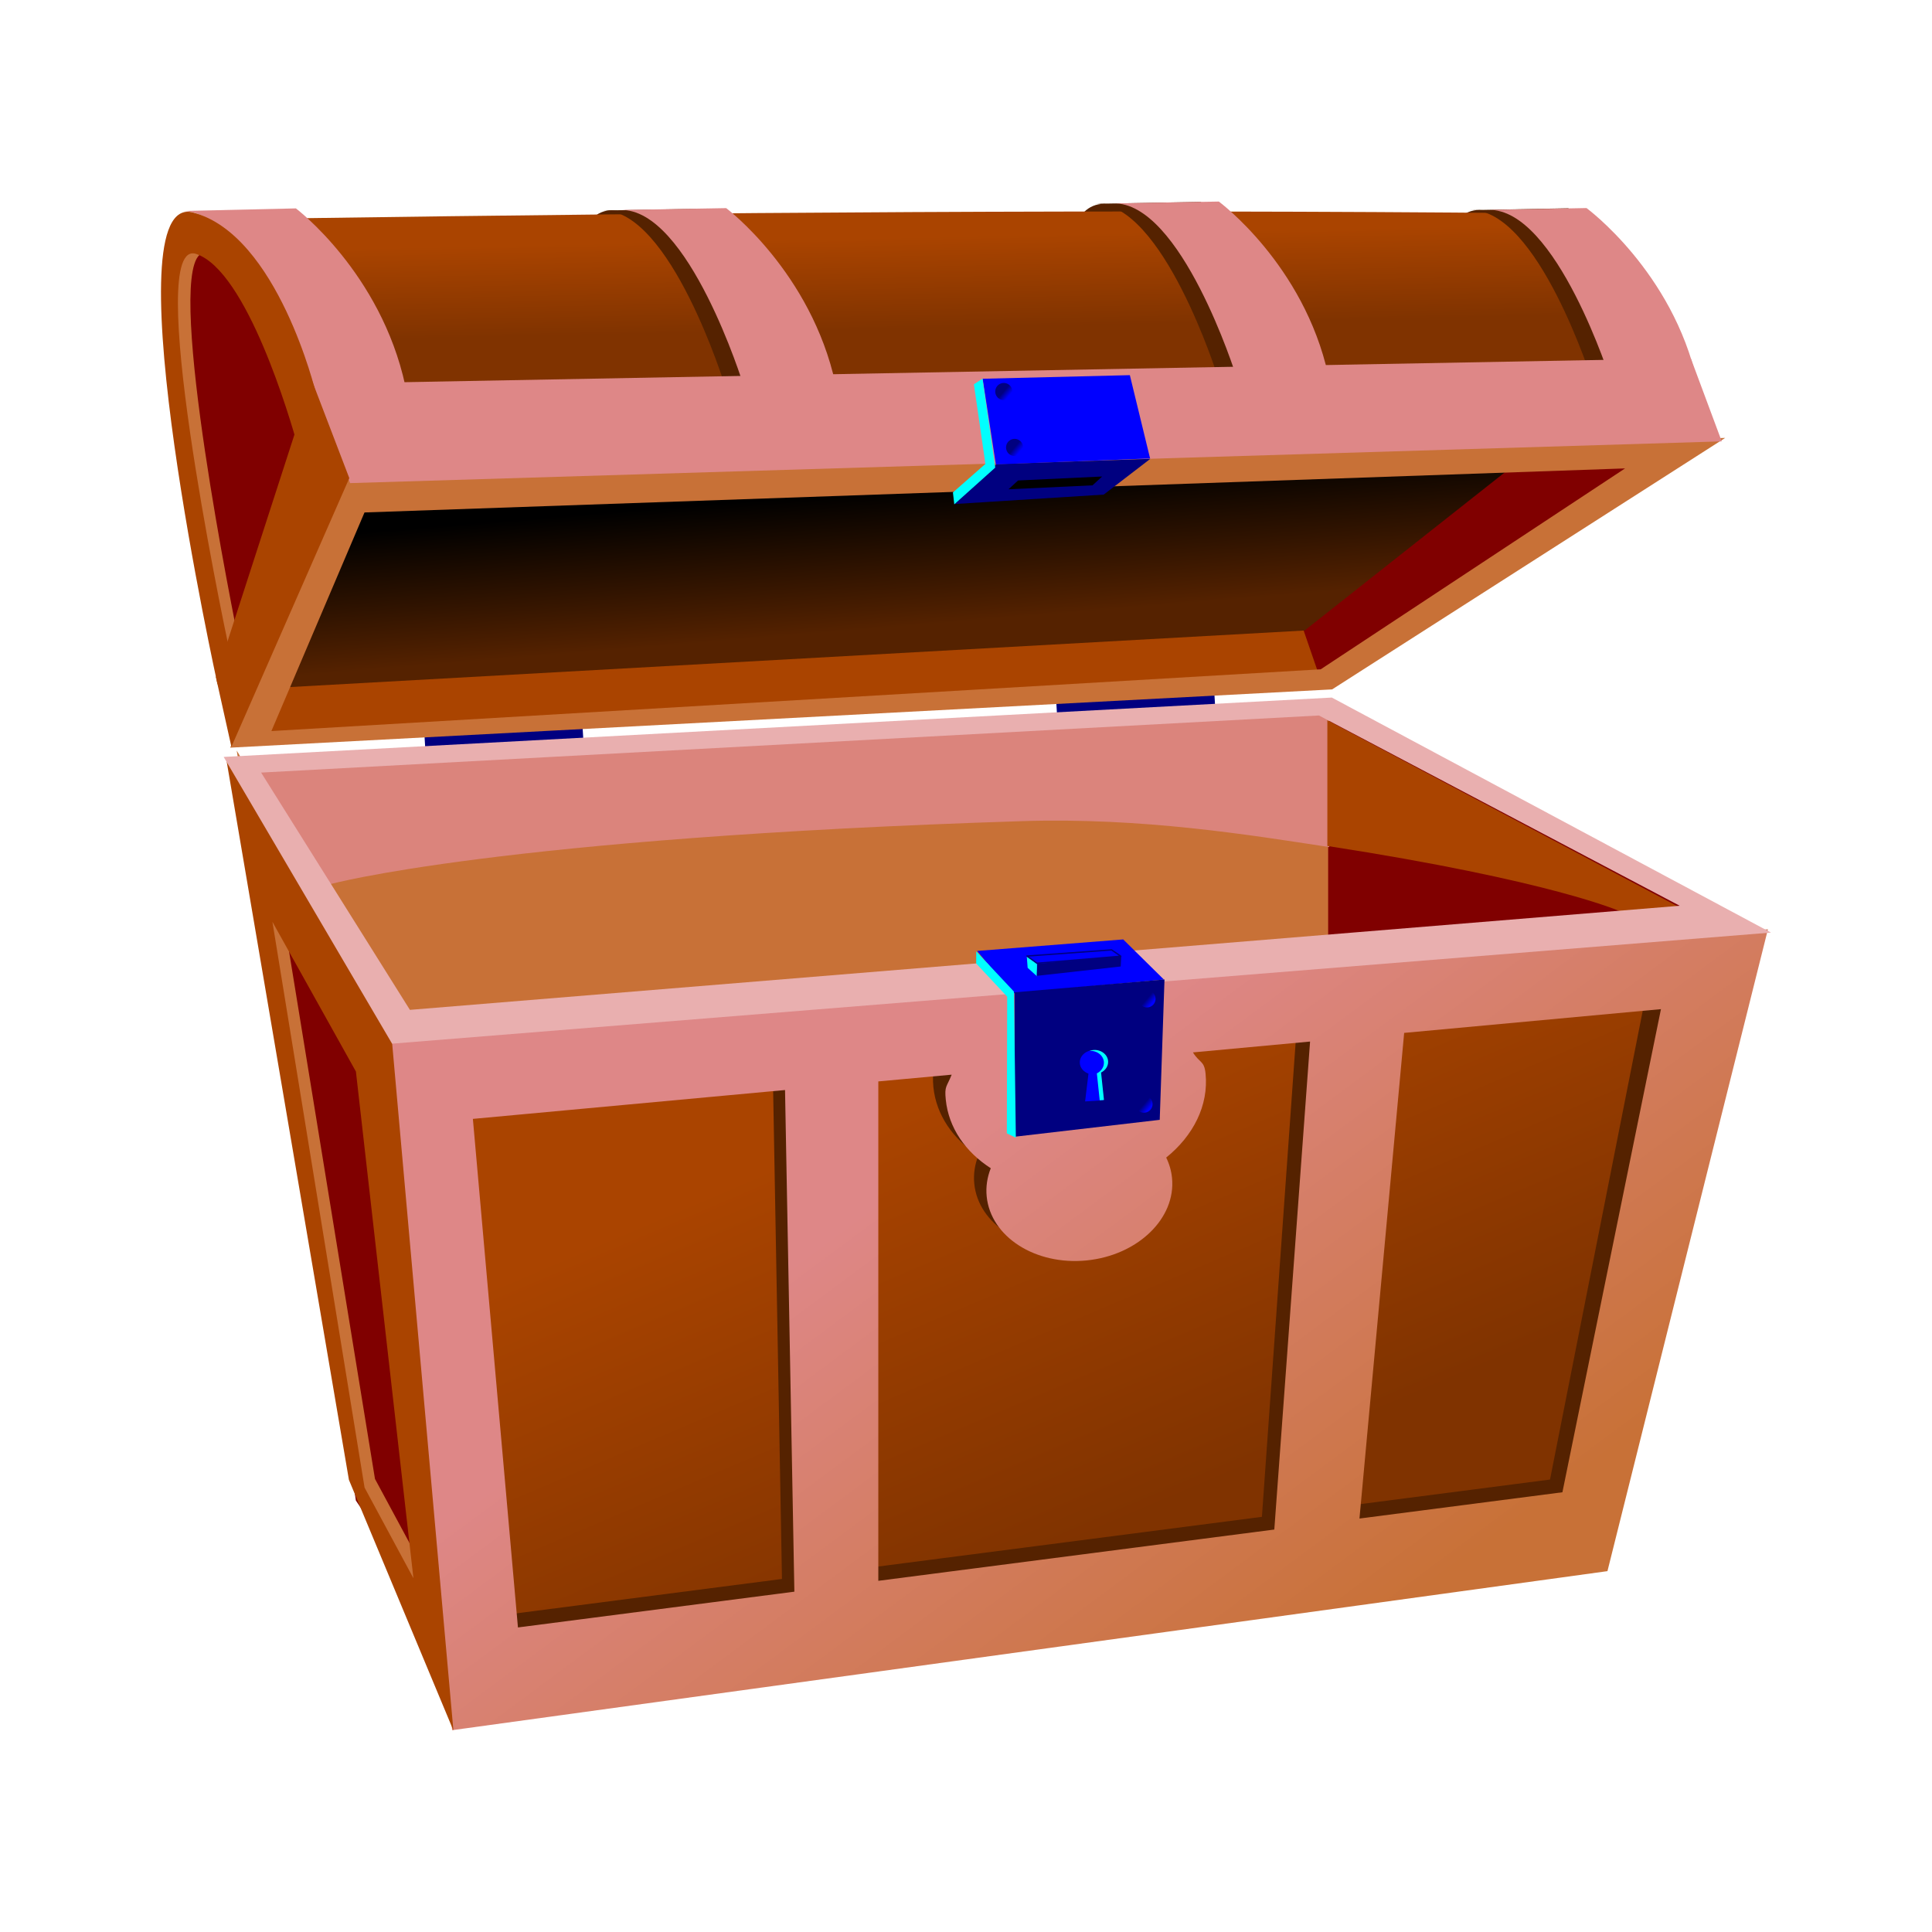 <svg:svg xmlns:dc="http://purl.org/dc/elements/1.1/" xmlns:ns1="http://www.inkscape.org/namespaces/inkscape" xmlns:ns2="http://www.w3.org/1999/xlink" xmlns:ns4="http://web.resource.org/cc/" xmlns:rdf="http://www.w3.org/1999/02/22-rdf-syntax-ns#" xmlns:svg="http://www.w3.org/2000/svg" height="510.92" id="svg4054" version="1.0" viewBox="-42.573 -53.3 510.92 510.92" width="510.92" ns1:version="0.91 r13725">
  <svg:defs id="defs4056">
    <svg:linearGradient id="linearGradient5668">
      <svg:stop id="stop5670" offset="0" style="stop-color:#000080" />
      <svg:stop id="stop5672" offset="1" style="stop-color:#0000ff" />
    </svg:linearGradient>
    <svg:linearGradient gradientUnits="userSpaceOnUse" id="linearGradient4767" x1="424.36" x2="524.87" y1="571.42" y2="706.92">
      <svg:stop id="stop4763" offset="0" style="stop-color:#de8787" />
      <svg:stop id="stop4765" offset="1" style="stop-color:#c87137" />
    </svg:linearGradient>
    <svg:linearGradient gradientUnits="userSpaceOnUse" id="linearGradient4775" x1="364.06" x2="412.25" y1="595.99" y2="709.15">
      <svg:stop id="stop4771" offset="0" style="stop-color:#aa4400" />
      <svg:stop id="stop4773" offset="1" style="stop-color:#803300" />
    </svg:linearGradient>
    <svg:linearGradient gradientUnits="userSpaceOnUse" id="linearGradient5602" x1="349.91" x2="346.93" y1="467.93" y2="431.45">
      <svg:stop id="stop5598" offset="0" style="stop-color:#552200" />
      <svg:stop id="stop5600" offset="1" style="stop-color:#000000" />
    </svg:linearGradient>
    <svg:linearGradient gradientTransform="matrix(1 0 0 1.017 0 -6.874)" gradientUnits="userSpaceOnUse" id="linearGradient5646" x1="363.42" x2="363.89" y1="364.27" y2="388.08">
      <svg:stop id="stop5642" offset="0" style="stop-color:#aa4400" />
      <svg:stop id="stop5644" offset="1" style="stop-color:#803300" />
    </svg:linearGradient>
    <svg:linearGradient gradientUnits="userSpaceOnUse" id="linearGradient5694" x1="400.87" x2="402.58" y1="568.82" y2="570.25" ns2:href="#linearGradient5668" />
  </svg:defs>
  <svg:g id="layer1" transform="translate(-171.54 -354.05)">
    <svg:path d="m299.34 363.45c0 4.09-4.1 7.41-9.16 7.41s-9.17-3.32-9.17-7.41 4.11-7.41 9.17-7.41 9.16 3.32 9.16 7.41z" id="path5770" style="fill:#552200" transform="matrix(.803 0 0 1 57.785 .297)" />
    <svg:path d="m299.34 363.45c0 4.09-4.1 7.41-9.16 7.41s-9.17-3.32-9.17-7.41 4.11-7.41 9.17-7.41 9.16 3.32 9.16 7.41z" id="path5772" style="fill:#552200" transform="matrix(.803 0 0 1 187.84 -1.387)" />
    <svg:path d="m299.34 363.45c0 4.09-4.1 7.41-9.16 7.41s-9.17-3.32-9.17-7.41 4.11-7.41 9.17-7.41 9.16 3.32 9.16 7.41z" id="path5774" style="fill:#552200" transform="matrix(.803 0 0 1 287.07 .241)" />
    <svg:path d="m177.98 360.69l22.32 25.89 13.99 39.88-24.11 57.74-5.65-18.45-8.93-55.36-2.09-33.63 4.47-16.07z" id="path5765" style="fill-rule:evenodd;fill:#800000" />
    <svg:path d="m533.6 357.13c-109.65-1.01-218.23-0.22-326.34 1.35l22.56 45.16 333.77-1.6-29.99-44.91z" id="path5638" style="fill-rule:evenodd;fill:url(#linearGradient5646)" />
    <svg:rect height="7.612" id="rect5614" style="fill:#000080" transform="rotate(-3.423)" width="41.866" x="211.22" y="506.89" />
    <svg:rect height="7.612" id="rect5616" style="fill:#000080" transform="rotate(-3.423)" width="41.866" x="378.53" y="508.13" />
    <svg:path d="m478.71 488.04l0.74 77.42 110.93-12.65-5.21-8.94-106.46-55.83z" id="path4741" style="fill-rule:evenodd;fill:#800000" />
    <svg:path d="m194.31 502.93l46.16 79.66 239.73-15.64v-79.66l-285.89 15.64z" id="path4743" style="fill-rule:evenodd;fill:#c87137" />
    <svg:path d="m198.34 536.16l29.31 46.44 14.08 142.76-18.65-27.79-24.74-161.41z" id="path4729" style="fill-rule:evenodd;fill:#800000" />
    <svg:path d="m191.57 499.23l30.47 193.38 29.31 63.19-16-182.35-43.78-74.22zm12.19 43.01l22.09 39.58 15.2 134.01-12.92-23.98-24.37-149.61z" id="path4725" style="fill-rule:evenodd;fill:#c87137" />
    <svg:path d="m247.85 588.54l328.8-30.6-31.78 147.92-280.93 33.35-16.09-150.67z" id="path4692" style="fill-rule:evenodd;fill:url(#linearGradient4775)" />
    <svg:path d="m589.42 544.74l-175.13 12.73c-2.24-0.13-4.53-0.09-6.87 0.14-1.7 0.18-3.36 0.45-4.98 0.8l-171.78 13.76 16.84 178.56 303.29-37.86 38.63-168.13zm-24.49 15.52l-26.06 131.76-53.66 6.95 11.81-132.44 67.91-6.27zm-92.79 8.57l-9.46 133.05-104.72 13.56v-136.07l19.41-1.78c-1.35 3.36-1.93 6.94-1.57 10.61 0.75 7.46 5.24 13.84 11.9 18.13-0.94 2.37-1.34 4.9-1.08 7.48 1.07 10.69 12.93 18.26 26.46 16.9s23.63-11.14 22.55-21.82c-0.19-1.91-0.72-3.71-1.54-5.38 7.15-5.75 11.26-13.78 10.42-22.21-0.35-3.47-1.53-6.7-3.35-9.6l30.98-2.87zm-138.85 12.82l2.47 136.66-73.1 9.46-11.91-138.49 82.54-7.63z" id="path4690" style="fill-rule:evenodd;fill:#552200" />
    <svg:path d="m596.5 546.5l-178.93 14.33c-2.24-0.13-4.54-0.09-6.87 0.15-1.71 0.17-3.37 0.44-4.99 0.79l-173.46 14.04 16.28 182.49 305.53-42.06 42.44-169.74zm-28.29 21.12l-26.06 127.76-53.67 6.95 11.82-128.43 67.91-6.28zm-92.79 8.57l-9.46 129.05-104.72 13.56v-132.07l19.4-1.78c-1.35 3.36-1.93 2.94-1.56 6.61 0.75 7.46 5.23 13.84 11.9 18.13-0.94 2.37-1.34 4.9-1.08 7.48 1.07 10.69 12.93 18.26 26.45 16.9 13.53-1.36 23.63-11.14 22.56-21.82-0.19-1.9-0.72-3.71-1.54-5.38 7.14-5.75 11.26-13.78 10.41-22.21-0.35-3.47-1.53-2.7-3.34-5.6l30.98-2.87zm-138.85 12.82l2.47 132.66-73.1 9.46-11.92-134.49 82.55-7.63z" id="path4669" style="fill-rule:evenodd;fill:url(#linearGradient4767)" />
    <svg:path d="m188.81 501.53l32.43 190.57 27.63 66.27-16.28-182.62-43.78-74.22zm12.2 43l22.08 39.59 15.21 134-12.92-23.97-24.37-149.62z" id="path4714" style="fill-rule:evenodd;fill:#aa4400" />
    <svg:path d="m480.48 489.29l-284.52 13.61 20.26 31.69s44.44-12.28 183.12-16.69c31.68-1 60.2 3.66 81.14 6.86v-35.47z" id="path5554" style="fill-rule:evenodd;fill:#db847c" />
    <svg:path d="m479.99 491.22v33.25c59.57 9.21 77.53 17.33 77.53 17.33l15.36-1.23-92.89-49.35z" id="path5547" style="fill-rule:evenodd;fill:#aa4400" />
    <svg:path d="m481.17 485.22l-293.05 15.7 44.53 75.83 364.66-29.38-116.14-62.15zm-3.41 4.74l95.41 50.32-335.8 27.53-39.35-62.75 279.74-15.1z" id="path4641" style="fill-rule:evenodd;fill:#e9afaf" />
    <svg:path d="m475.1 461.02l-269.34 17.04-6.24 17.42 278.86-15.09-3.28-19.37z" id="path5590" style="fill-rule:evenodd;fill:#aa4400" />
    <svg:path d="m471.82 461.98l6.77 19.66 81.27-57.63-35.4-3.28-52.64 41.25z" id="path5592" style="fill-rule:evenodd;fill:#800000" />
    <svg:path d="m535.79 418.66l-313.93 13.54-17.41 50.31 269.52-15.02 61.82-48.83z" id="path5594" style="fill-rule:evenodd;fill:url(#linearGradient5602)" />
    <svg:path d="m585.19 416.56l-364.15 10.49-31.2 71.42 291.41-15.41 103.94-66.5zm-26.47 8.06l-80.49 53.13-277.49 16.33 24.62-57.81 333.36-11.65z" id="path5604" style="fill-rule:evenodd;fill:#c87137" />
    <svg:path d="m288.28 356.42l27.93-0.5s22.45 16.96 28.93 46.89h-24.44s-14.47-46.89-32.42-46.39z" id="path5620" style="fill-rule:evenodd;fill:#552200" />
    <svg:path d="m293.08 356.28l27.93-0.49s22.45 16.85 28.93 46.59h-24.44s-14.46-46.59-32.42-46.1z" id="path5618" style="fill-rule:evenodd;fill:#de8787" />
    <svg:path d="m418.56 354.64l27.93-0.49s22.45 16.7 28.93 46.18h-24.44s-14.47-46.18-32.42-45.69z" id="path5630" style="fill-rule:evenodd;fill:#552200" />
    <svg:path d="m423.36 354.54l27.93-0.49s22.45 16.59 28.93 45.87h-24.44s-14.46-45.87-32.42-45.38z" id="path5632" style="fill-rule:evenodd;fill:#de8787" />
    <svg:path d="m517.78 356.32l25.93-0.49s22.45 16.7 28.94 46.18h-22.45s-14.46-46.18-32.42-45.69z" id="path5634" style="fill-rule:evenodd;fill:#552200" />
    <svg:path d="m522.58 356.26l25.94-0.49s22.81 16.76 29.3 46.03l-22.81-0.19s-14.47-45.84-32.43-45.35z" id="path5636" style="fill-rule:evenodd;fill:#de8787" />
    <svg:g id="g5725">
      <svg:path d="m387.36 552.23l38.64-3.05 10.76 10.61-40.11 3.68-9.29-11.24z" id="path4657" style="fill-rule:evenodd;fill:#0000ff" />
      <svg:path d="m436.92 559.77l-1.26 37.12-38.37 4.47-0.05-38.19 39.68-3.4z" id="path4659" style="fill-rule:evenodd;fill:#000080" />
      <svg:path d="m387.14 552.34l-0.02 3.21 8.2 8.77-0.09 36.15 2.38 1.15-0.51-38.65-9.96-10.63z" id="path4663" style="fill-rule:evenodd;fill:#00ffff" />
      <svg:g id="g5586" transform="matrix(.999 -.04 .035 .882 -20.853 84.859)">
        <svg:path d="m419.03 578.67c-1.99 0-3.62 1.62-3.62 3.62 0 1.49 0.9 2.76 2.18 3.32l-1.18 8.29 4.75-0.13-0.48-8.25c1.17-0.6 1.97-1.82 1.97-3.23 0-2-1.62-3.62-3.62-3.62z" id="path5577" style="fill:#0000ff" />
        <svg:path d="m419.29 578.6c-0.43 0-0.84 0.08-1.23 0.22 0.04 0 0.07-0.01 0.1-0.01 2 0 3.63 1.62 3.63 3.62 0 1.41-0.81 2.62-1.98 3.22l0.47 8.08 1.13-0.03-0.48-8.26c1.17-0.59 1.98-1.81 1.98-3.22 0-2-1.63-3.62-3.62-3.62z" id="path5570" style="fill:#00ffff" />
      </svg:g>
      <svg:path d="m400.49 553.51l0.24 3.18 2.48 2.24-0.01-3.25-2.71-2.17z" id="path5661" style="fill-rule:evenodd;fill:#00ffff" />
      <svg:path d="m403.28 555.64l22.21-2.09-0.15 2.79-22.22 2.48 0.16-3.18z" id="path5663" style="fill-rule:evenodd;fill:#000080" />
      <svg:path d="m403.2 555.48l22.16-1.86-2.43-1.67-22.4 1.63 2.67 1.9z" id="rect5659" style="stroke-linejoin:round;stroke:#000080;stroke-linecap:round;stroke-width:.354;fill:#0000ff" />
      <svg:path d="m404 568.45c0 0.99-0.53 1.9-1.38 2.39-0.85 0.5-1.9 0.5-2.76 0-0.85-0.49-1.37-1.4-1.37-2.39 0-0.98 0.52-1.89 1.37-2.38 0.86-0.5 1.91-0.5 2.76 0 0.85 0.49 1.38 1.4 1.38 2.38z" id="path5676" style="fill:url(#linearGradient5694)" transform="matrix(.822 0 0 .822 102.47 97.629)" />
      <svg:path d="m404 568.45c0 0.99-0.53 1.9-1.38 2.39-0.85 0.5-1.9 0.5-2.76 0-0.85-0.49-1.37-1.4-1.37-2.39 0-0.98 0.52-1.89 1.37-2.38 0.86-0.5 1.91-0.5 2.76 0 0.85 0.49 1.38 1.4 1.38 2.38z" id="path5680" style="fill:url(#linearGradient5694)" transform="matrix(.822 0 0 .822 71.86 101.11)" />
      <svg:path d="m404 568.45c0 0.99-0.53 1.9-1.38 2.39-0.85 0.5-1.9 0.5-2.76 0-0.85-0.49-1.37-1.4-1.37-2.39 0-0.98 0.52-1.89 1.37-2.38 0.86-0.5 1.91-0.5 2.76 0 0.85 0.49 1.38 1.4 1.38 2.38z" id="path5684" style="fill:url(#linearGradient5694)" transform="matrix(.822 0 0 .822 101.68 125.47)" />
      <svg:path d="m404 568.45c0 0.99-0.53 1.9-1.38 2.39-0.85 0.5-1.9 0.5-2.76 0-0.85-0.49-1.37-1.4-1.37-2.39 0-0.98 0.52-1.89 1.37-2.38 0.86-0.5 1.91-0.5 2.76 0 0.85 0.49 1.38 1.4 1.38 2.38z" id="path5686" style="fill:url(#linearGradient5694)" transform="matrix(.822 0 0 .822 72.616 127.85)" />
    </svg:g>
    <svg:path d="m176.91 356.55l30.31-0.69s22.45 16.96 28.93 46.88h-24.44s-16.84-46.69-34.8-46.19z" id="path5750" style="fill-rule:evenodd;fill:#de8787" />
    <svg:path d="m211.53 402.27l364.57-6.78 8.18 21.98-362.73 11.04-10.02-26.24z" id="path5612" style="fill-rule:evenodd;fill:#de8787" />
    <svg:g id="g5712">
      <svg:path d="m381.44 434.04l39.41-2.49 12.32-9.46-40.69 1.39-11.04 10.56z" id="path4733" style="fill-rule:evenodd;fill:#000080" />
      <svg:path d="m433.11 421.99l-5.35-22.03-38.93 0.95 3.49 22.65 40.79-1.57z" id="path4735" style="fill-rule:evenodd;fill:#0000ff" />
      <svg:path d="m381.33 434.12l-0.36-3.14 8.59-7.55-3.04-21.05 2.27-1.49 3.37 23.52-10.83 9.71z" id="path4737" style="fill-rule:evenodd;fill:#00ffff" />
      <svg:rect height="3.442" id="rect5648" style="fill:#000000" transform="matrix(.999 -.047 -.736 .677 0 0)" width="22.245" x="910.74" y="695.15" />
      <svg:path d="m404 568.45c0 0.99-0.53 1.9-1.38 2.39-0.85 0.5-1.9 0.5-2.76 0-0.85-0.49-1.37-1.4-1.37-2.39 0-0.98 0.52-1.89 1.37-2.38 0.86-0.5 1.91-0.5 2.76 0 0.85 0.49 1.38 1.4 1.38 2.38z" id="path5692" style="fill:url(#linearGradient5694)" transform="matrix(.822 0 0 .822 64.604 -62.979)" />
      <svg:path d="m404 568.45c0 0.99-0.53 1.9-1.38 2.39-0.85 0.5-1.9 0.5-2.76 0-0.85-0.49-1.37-1.4-1.37-2.39 0-0.98 0.52-1.89 1.37-2.38 0.86-0.5 1.91-0.5 2.76 0 0.85 0.49 1.38 1.4 1.38 2.38z" id="path5696" style="fill:url(#linearGradient5694)" transform="matrix(.822 0 0 .822 95.252 -64.062)" />
      <svg:path d="m404 568.45c0 0.99-0.53 1.9-1.38 2.39-0.85 0.5-1.9 0.5-2.76 0-0.85-0.49-1.37-1.4-1.37-2.39 0-0.98 0.52-1.89 1.37-2.38 0.86-0.5 1.91-0.5 2.76 0 0.85 0.49 1.38 1.4 1.38 2.38z" id="path5700" style="fill:url(#linearGradient5694)" transform="matrix(.822 0 0 .822 67.459 -48.194)" />
      <svg:path d="m404 568.45c0 0.99-0.53 1.9-1.38 2.39-0.85 0.5-1.9 0.5-2.76 0-0.85-0.49-1.37-1.4-1.37-2.39 0-0.98 0.52-1.89 1.37-2.38 0.86-0.5 1.91-0.5 2.76 0 0.85 0.49 1.38 1.4 1.38 2.38z" id="path5702" style="fill:url(#linearGradient5694)" transform="matrix(.822 0 0 .822 98.776 -49.056)" />
    </svg:g>
    <svg:path d="m176.88 361.44c-8.17 23.06 12.62 120.18 12.62 120.18l3-9.21c-1.79-8.74-19.46-96.15-10.81-104.22l-4.81-6.75z" id="path5763" style="fill-rule:evenodd;fill:#c87137" />
    <svg:path d="m179.04 356.76c-20.47-1.68 7.47 125.05 7.47 125.05l3.09-9.22c-1.99-9.38-22.8-109.41-8.73-104.68 13.42 4.51 24.86 43.68 26.85 50.83l4.76-14.16s-10.07-41.72-32.44-47.63c-0.35-0.09-0.68-0.16-1-0.19z" id="path5758" style="fill-rule:evenodd;fill:#aa4400" />
    <svg:path d="m211.46 401.37l9.88 25.82-31.18 71.05-4.09-18.4 25.39-78.47z" id="path5610" style="fill-rule:evenodd;fill:#aa4400" />
  </svg:g>
</svg:svg>